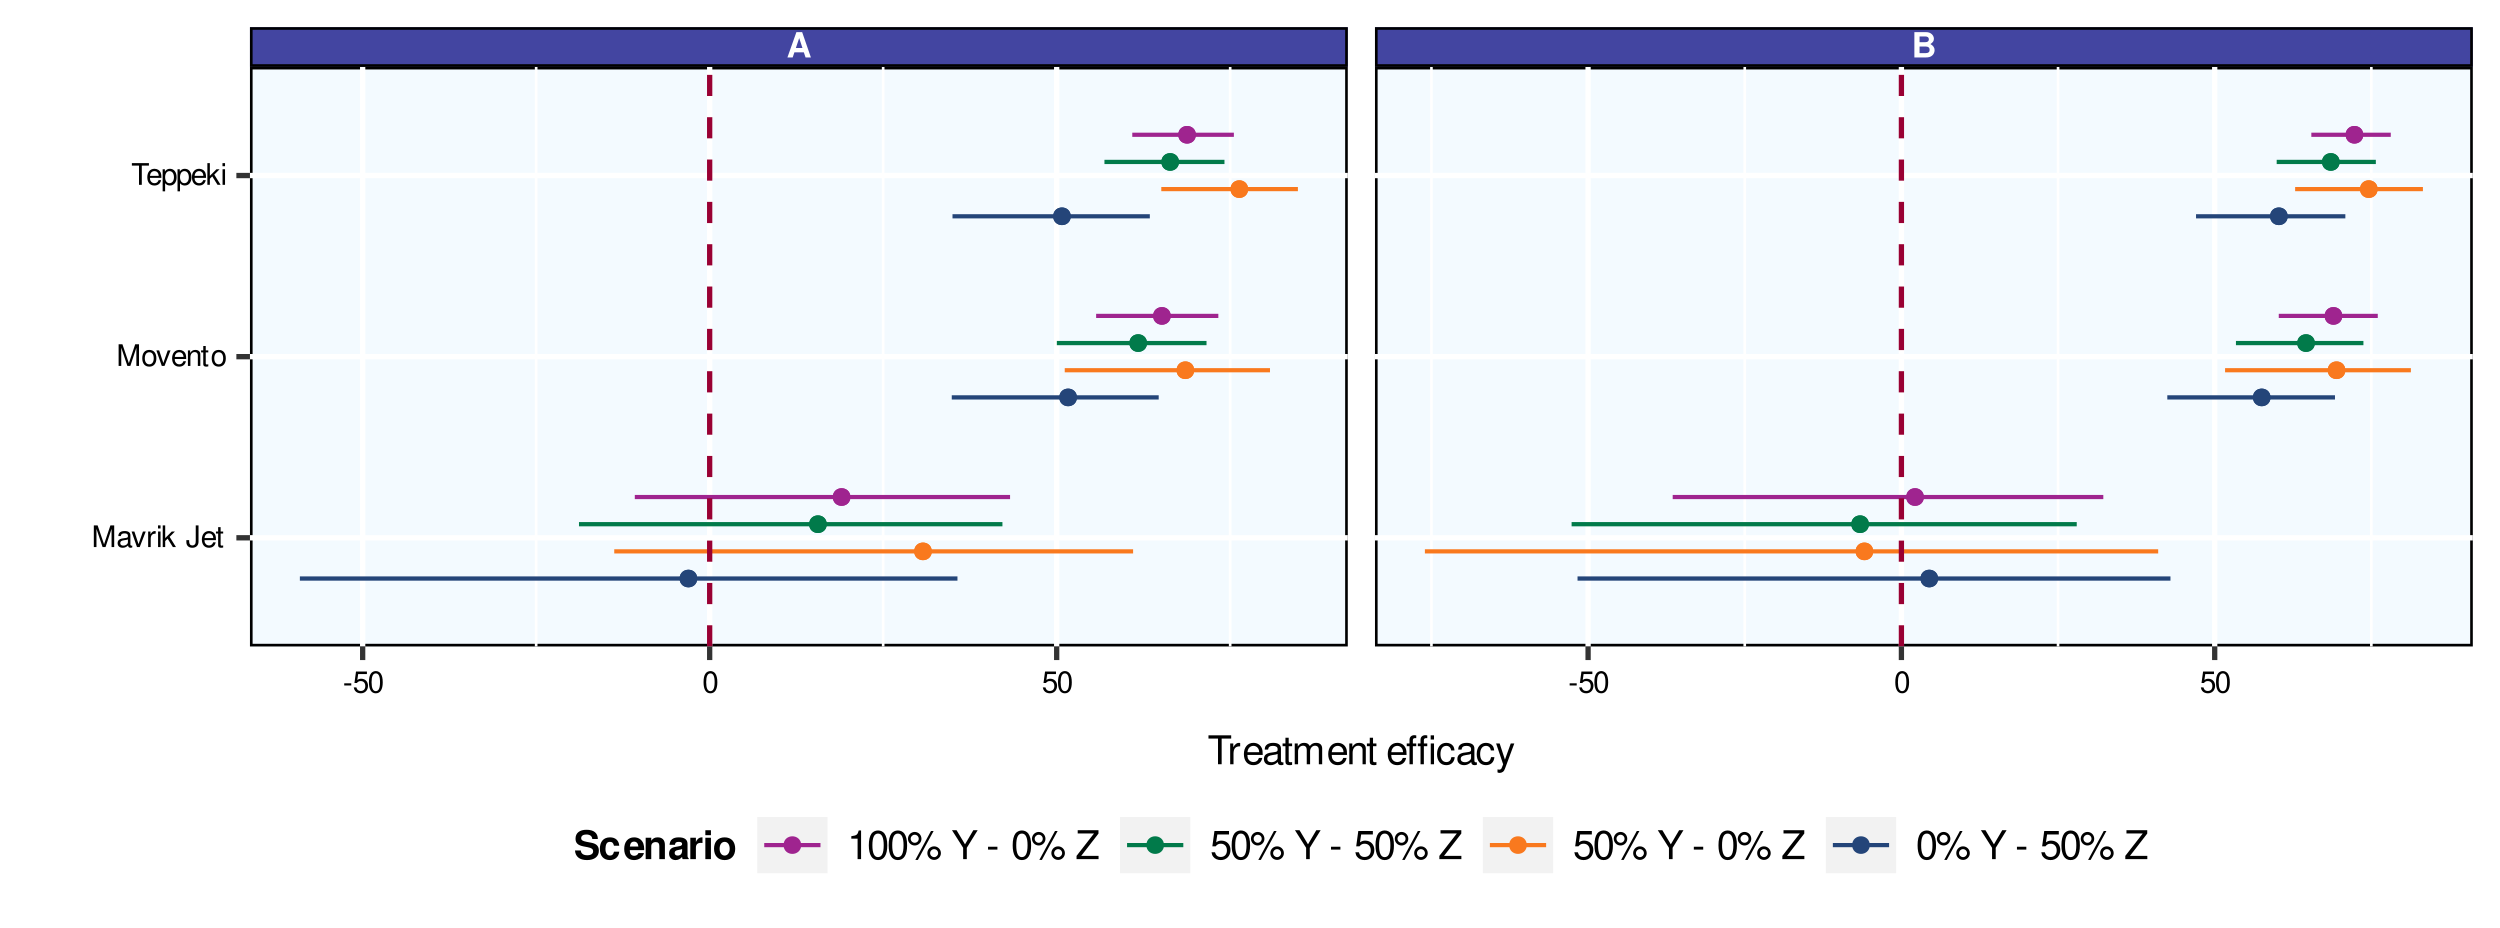 <?xml version="1.0" encoding="UTF-8"?>
<svg xmlns="http://www.w3.org/2000/svg" xmlns:xlink="http://www.w3.org/1999/xlink" width="504pt" height="187pt" viewBox="0 0 504 187" version="1.1">
<defs>
<g>
<symbol overflow="visible" id="glyph0-0">
<path style="stroke:none;" d=""/>
</symbol>
<symbol overflow="visible" id="glyph0-1">
<path style="stroke:none;" d="M 3.5 -1.031 L 3.844 0 L 4.922 0 L 3.156 -5.109 L 2 -5.109 L 0.188 0 L 1.25 0 L 1.594 -1.031 Z M 3.219 -1.906 L 1.891 -1.906 L 2.562 -3.906 Z M 3.219 -1.906 "/>
</symbol>
<symbol overflow="visible" id="glyph0-2">
<path style="stroke:none;" d="M 0.578 0 L 2.875 0 C 3.453 0 3.844 -0.109 4.156 -0.375 C 4.469 -0.625 4.656 -1.062 4.656 -1.469 C 4.656 -1.969 4.391 -2.375 3.812 -2.703 C 4.312 -3.031 4.516 -3.328 4.516 -3.766 C 4.516 -4.109 4.344 -4.484 4.047 -4.734 C 3.75 -4.984 3.391 -5.109 2.844 -5.109 L 0.578 -5.109 Z M 1.625 -4.234 L 2.766 -4.234 C 3.25 -4.234 3.5 -4.031 3.5 -3.656 C 3.5 -3.266 3.25 -3.078 2.766 -3.078 L 1.625 -3.078 Z M 1.625 -2.203 L 2.875 -2.203 C 3.391 -2.203 3.656 -1.969 3.656 -1.531 C 3.656 -1.094 3.391 -0.875 2.875 -0.875 L 1.625 -0.875 Z M 1.625 -2.203 "/>
</symbol>
<symbol overflow="visible" id="glyph1-0">
<path style="stroke:none;" d=""/>
</symbol>
<symbol overflow="visible" id="glyph1-1">
<path style="stroke:none;" d="M 1.703 -1.875 L 0.281 -1.875 L 0.281 -1.438 L 1.703 -1.438 Z M 1.703 -1.875 "/>
</symbol>
<symbol overflow="visible" id="glyph1-2">
<path style="stroke:none;" d="M 2.859 -4.25 L 0.656 -4.25 L 0.344 -1.938 L 0.828 -1.938 C 1.078 -2.234 1.281 -2.328 1.609 -2.328 C 2.188 -2.328 2.531 -1.938 2.531 -1.312 C 2.531 -0.703 2.188 -0.328 1.609 -0.328 C 1.141 -0.328 0.859 -0.562 0.734 -1.047 L 0.203 -1.047 C 0.281 -0.703 0.344 -0.531 0.469 -0.375 C 0.703 -0.047 1.141 0.141 1.625 0.141 C 2.484 0.141 3.078 -0.484 3.078 -1.391 C 3.078 -2.219 2.516 -2.797 1.703 -2.797 C 1.406 -2.797 1.156 -2.719 0.922 -2.547 L 1.094 -3.734 L 2.859 -3.734 Z M 2.859 -4.25 "/>
</symbol>
<symbol overflow="visible" id="glyph1-3">
<path style="stroke:none;" d="M 1.656 -4.344 C 1.25 -4.344 0.891 -4.156 0.672 -3.859 C 0.391 -3.484 0.266 -2.906 0.266 -2.094 C 0.266 -0.641 0.734 0.141 1.656 0.141 C 2.547 0.141 3.047 -0.641 3.047 -2.062 C 3.047 -2.906 2.906 -3.469 2.625 -3.859 C 2.406 -4.156 2.047 -4.344 1.656 -4.344 Z M 1.656 -3.875 C 2.219 -3.875 2.5 -3.281 2.5 -2.109 C 2.5 -0.875 2.219 -0.297 1.641 -0.297 C 1.078 -0.297 0.797 -0.906 0.797 -2.094 C 0.797 -3.281 1.078 -3.875 1.656 -3.875 Z M 1.656 -3.875 "/>
</symbol>
<symbol overflow="visible" id="glyph1-4">
<path style="stroke:none;" d="M 2.812 0 L 4.031 -3.672 L 4.031 0 L 4.562 0 L 4.562 -4.375 L 3.797 -4.375 L 2.516 -0.562 L 1.219 -4.375 L 0.453 -4.375 L 0.453 0 L 0.984 0 L 0.984 -3.672 L 2.219 0 Z M 2.812 0 "/>
</symbol>
<symbol overflow="visible" id="glyph1-5">
<path style="stroke:none;" d="M 3.203 -0.297 C 3.156 -0.281 3.125 -0.281 3.109 -0.281 C 2.922 -0.281 2.828 -0.375 2.828 -0.531 L 2.828 -2.375 C 2.828 -2.938 2.422 -3.234 1.656 -3.234 C 1.188 -3.234 0.828 -3.109 0.609 -2.875 C 0.469 -2.703 0.406 -2.531 0.391 -2.219 L 0.891 -2.219 C 0.938 -2.594 1.156 -2.766 1.625 -2.766 C 2.094 -2.766 2.328 -2.609 2.328 -2.297 L 2.328 -2.172 C 2.328 -1.953 2.219 -1.875 1.812 -1.828 C 1.109 -1.734 1 -1.703 0.797 -1.625 C 0.438 -1.469 0.25 -1.203 0.25 -0.797 C 0.25 -0.219 0.641 0.141 1.281 0.141 C 1.688 0.141 2 0 2.359 -0.328 C 2.391 0 2.547 0.141 2.875 0.141 C 2.969 0.141 3.047 0.125 3.203 0.078 Z M 2.328 -0.984 C 2.328 -0.828 2.281 -0.719 2.141 -0.578 C 1.938 -0.391 1.688 -0.297 1.391 -0.297 C 1 -0.297 0.781 -0.484 0.781 -0.797 C 0.781 -1.141 0.984 -1.297 1.531 -1.375 C 2.062 -1.453 2.172 -1.469 2.328 -1.547 Z M 2.328 -0.984 "/>
</symbol>
<symbol overflow="visible" id="glyph1-6">
<path style="stroke:none;" d="M 1.703 0 L 2.922 -3.141 L 2.359 -3.141 L 1.469 -0.594 L 0.625 -3.141 L 0.062 -3.141 L 1.156 0 Z M 1.703 0 "/>
</symbol>
<symbol overflow="visible" id="glyph1-7">
<path style="stroke:none;" d="M 0.406 -3.141 L 0.406 0 L 0.922 0 L 0.922 -1.625 C 0.922 -2.391 1.234 -2.719 1.922 -2.703 L 1.922 -3.219 C 1.844 -3.234 1.797 -3.234 1.734 -3.234 C 1.406 -3.234 1.156 -3.047 0.875 -2.578 L 0.875 -3.141 Z M 0.406 -3.141 "/>
</symbol>
<symbol overflow="visible" id="glyph1-8">
<path style="stroke:none;" d="M 0.906 -3.141 L 0.406 -3.141 L 0.406 0 L 0.906 0 Z M 0.906 -4.375 L 0.391 -4.375 L 0.391 -3.75 L 0.906 -3.75 Z M 0.906 -4.375 "/>
</symbol>
<symbol overflow="visible" id="glyph1-9">
<path style="stroke:none;" d="M 0.844 -4.375 L 0.344 -4.375 L 0.344 0 L 0.844 0 L 0.844 -1.219 L 1.328 -1.703 L 2.391 0 L 3.016 0 L 1.734 -2.062 L 2.812 -3.141 L 2.172 -3.141 L 0.844 -1.812 Z M 0.844 -4.375 "/>
</symbol>
<symbol overflow="visible" id="glyph1-10">
<path style="stroke:none;" d=""/>
</symbol>
<symbol overflow="visible" id="glyph1-11">
<path style="stroke:none;" d="M 2 -4.375 L 2 -1.297 C 2 -0.953 1.969 -0.75 1.859 -0.594 C 1.75 -0.438 1.547 -0.328 1.328 -0.328 C 0.906 -0.328 0.672 -0.609 0.672 -1.125 L 0.672 -1.406 L 0.109 -1.406 L 0.109 -1.016 C 0.109 -0.312 0.562 0.141 1.312 0.141 C 2.078 0.141 2.562 -0.344 2.562 -1.094 L 2.562 -4.375 Z M 2 -4.375 "/>
</symbol>
<symbol overflow="visible" id="glyph1-12">
<path style="stroke:none;" d="M 3.078 -1.406 C 3.078 -1.891 3.047 -2.172 2.953 -2.406 C 2.75 -2.922 2.266 -3.234 1.688 -3.234 C 0.797 -3.234 0.234 -2.562 0.234 -1.531 C 0.234 -0.484 0.781 0.141 1.672 0.141 C 2.391 0.141 2.891 -0.266 3.016 -0.953 L 2.516 -0.953 C 2.375 -0.547 2.094 -0.328 1.688 -0.328 C 1.375 -0.328 1.094 -0.469 0.938 -0.734 C 0.812 -0.906 0.766 -1.094 0.766 -1.406 Z M 0.781 -1.812 C 0.812 -2.391 1.172 -2.766 1.672 -2.766 C 2.188 -2.766 2.531 -2.375 2.531 -1.812 Z M 0.781 -1.812 "/>
</symbol>
<symbol overflow="visible" id="glyph1-13">
<path style="stroke:none;" d="M 1.531 -3.141 L 1.016 -3.141 L 1.016 -4.016 L 0.516 -4.016 L 0.516 -3.141 L 0.078 -3.141 L 0.078 -2.734 L 0.516 -2.734 L 0.516 -0.359 C 0.516 -0.031 0.719 0.141 1.109 0.141 C 1.25 0.141 1.359 0.125 1.531 0.094 L 1.531 -0.328 C 1.453 -0.312 1.391 -0.297 1.281 -0.297 C 1.062 -0.297 1.016 -0.359 1.016 -0.578 L 1.016 -2.734 L 1.531 -2.734 Z M 1.531 -3.141 "/>
</symbol>
<symbol overflow="visible" id="glyph1-14">
<path style="stroke:none;" d="M 1.625 -3.234 C 0.75 -3.234 0.219 -2.609 0.219 -1.547 C 0.219 -0.484 0.75 0.141 1.641 0.141 C 2.531 0.141 3.062 -0.484 3.062 -1.531 C 3.062 -2.609 2.547 -3.234 1.625 -3.234 Z M 1.641 -2.766 C 2.203 -2.766 2.531 -2.312 2.531 -1.531 C 2.531 -0.781 2.188 -0.328 1.641 -0.328 C 1.078 -0.328 0.734 -0.781 0.734 -1.547 C 0.734 -2.312 1.078 -2.766 1.641 -2.766 Z M 1.641 -2.766 "/>
</symbol>
<symbol overflow="visible" id="glyph1-15">
<path style="stroke:none;" d="M 0.422 -3.141 L 0.422 0 L 0.922 0 L 0.922 -1.734 C 0.922 -2.375 1.266 -2.797 1.781 -2.797 C 2.172 -2.797 2.422 -2.562 2.422 -2.172 L 2.422 0 L 2.922 0 L 2.922 -2.375 C 2.922 -2.891 2.531 -3.234 1.922 -3.234 C 1.453 -3.234 1.156 -3.047 0.875 -2.609 L 0.875 -3.141 Z M 0.422 -3.141 "/>
</symbol>
<symbol overflow="visible" id="glyph1-16">
<path style="stroke:none;" d="M 2.125 -3.875 L 3.562 -3.875 L 3.562 -4.375 L 0.125 -4.375 L 0.125 -3.875 L 1.562 -3.875 L 1.562 0 L 2.125 0 Z M 2.125 -3.875 "/>
</symbol>
<symbol overflow="visible" id="glyph1-17">
<path style="stroke:none;" d="M 0.328 1.312 L 0.828 1.312 L 0.828 -0.328 C 1.094 0 1.391 0.141 1.797 0.141 C 2.609 0.141 3.141 -0.516 3.141 -1.516 C 3.141 -2.578 2.625 -3.234 1.781 -3.234 C 1.359 -3.234 1.016 -3.047 0.781 -2.672 L 0.781 -3.141 L 0.328 -3.141 Z M 1.703 -2.766 C 2.25 -2.766 2.609 -2.281 2.609 -1.531 C 2.609 -0.812 2.25 -0.328 1.703 -0.328 C 1.172 -0.328 0.828 -0.812 0.828 -1.547 C 0.828 -2.281 1.172 -2.766 1.703 -2.766 Z M 1.703 -2.766 "/>
</symbol>
<symbol overflow="visible" id="glyph2-0">
<path style="stroke:none;" d=""/>
</symbol>
<symbol overflow="visible" id="glyph2-1">
<path style="stroke:none;" d="M 2.828 -5.172 L 4.75 -5.172 L 4.75 -5.828 L 0.172 -5.828 L 0.172 -5.172 L 2.094 -5.172 L 2.094 0 L 2.828 0 Z M 2.828 -5.172 "/>
</symbol>
<symbol overflow="visible" id="glyph2-2">
<path style="stroke:none;" d="M 0.547 -4.188 L 0.547 0 L 1.219 0 L 1.219 -2.172 C 1.234 -3.188 1.641 -3.625 2.562 -3.609 L 2.562 -4.281 C 2.453 -4.297 2.391 -4.312 2.312 -4.312 C 1.875 -4.312 1.547 -4.062 1.172 -3.438 L 1.172 -4.188 Z M 0.547 -4.188 "/>
</symbol>
<symbol overflow="visible" id="glyph2-3">
<path style="stroke:none;" d="M 4.109 -1.875 C 4.109 -2.516 4.062 -2.891 3.938 -3.203 C 3.656 -3.891 3.031 -4.312 2.234 -4.312 C 1.078 -4.312 0.312 -3.422 0.312 -2.047 C 0.312 -0.656 1.047 0.188 2.219 0.188 C 3.188 0.188 3.844 -0.359 4.016 -1.266 L 3.344 -1.266 C 3.156 -0.719 2.781 -0.438 2.25 -0.438 C 1.828 -0.438 1.469 -0.625 1.234 -0.969 C 1.078 -1.219 1.031 -1.453 1.016 -1.875 Z M 1.031 -2.422 C 1.094 -3.188 1.562 -3.703 2.234 -3.703 C 2.906 -3.703 3.391 -3.172 3.391 -2.422 Z M 1.031 -2.422 "/>
</symbol>
<symbol overflow="visible" id="glyph2-4">
<path style="stroke:none;" d="M 4.281 -0.391 C 4.203 -0.375 4.172 -0.375 4.141 -0.375 C 3.906 -0.375 3.781 -0.5 3.781 -0.703 L 3.781 -3.172 C 3.781 -3.906 3.234 -4.312 2.203 -4.312 C 1.578 -4.312 1.094 -4.141 0.812 -3.828 C 0.609 -3.609 0.531 -3.375 0.516 -2.953 L 1.188 -2.953 C 1.25 -3.469 1.547 -3.703 2.172 -3.703 C 2.781 -3.703 3.109 -3.469 3.109 -3.078 L 3.109 -2.891 C 3.109 -2.609 2.953 -2.5 2.422 -2.438 C 1.469 -2.312 1.328 -2.281 1.078 -2.172 C 0.578 -1.969 0.344 -1.594 0.344 -1.062 C 0.344 -0.297 0.859 0.188 1.719 0.188 C 2.234 0.188 2.656 0 3.141 -0.438 C 3.188 0 3.391 0.188 3.828 0.188 C 3.969 0.188 4.062 0.172 4.281 0.109 Z M 3.109 -1.312 C 3.109 -1.094 3.047 -0.953 2.844 -0.781 C 2.578 -0.531 2.25 -0.406 1.859 -0.406 C 1.344 -0.406 1.031 -0.641 1.031 -1.078 C 1.031 -1.516 1.312 -1.734 2.047 -1.844 C 2.75 -1.938 2.891 -1.969 3.109 -2.078 Z M 3.109 -1.312 "/>
</symbol>
<symbol overflow="visible" id="glyph2-5">
<path style="stroke:none;" d="M 2.031 -4.188 L 1.344 -4.188 L 1.344 -5.344 L 0.688 -5.344 L 0.688 -4.188 L 0.109 -4.188 L 0.109 -3.641 L 0.688 -3.641 L 0.688 -0.484 C 0.688 -0.047 0.969 0.188 1.484 0.188 C 1.656 0.188 1.812 0.172 2.031 0.125 L 2.031 -0.438 C 1.938 -0.406 1.844 -0.406 1.719 -0.406 C 1.422 -0.406 1.344 -0.484 1.344 -0.781 L 1.344 -3.641 L 2.031 -3.641 Z M 2.031 -4.188 "/>
</symbol>
<symbol overflow="visible" id="glyph2-6">
<path style="stroke:none;" d="M 0.562 -4.188 L 0.562 0 L 1.234 0 L 1.234 -2.625 C 1.234 -3.234 1.672 -3.734 2.219 -3.734 C 2.719 -3.734 2.984 -3.422 2.984 -2.891 L 2.984 0 L 3.656 0 L 3.656 -2.625 C 3.656 -3.234 4.109 -3.734 4.641 -3.734 C 5.141 -3.734 5.422 -3.422 5.422 -2.891 L 5.422 0 L 6.094 0 L 6.094 -3.141 C 6.094 -3.891 5.656 -4.312 4.875 -4.312 C 4.312 -4.312 3.984 -4.141 3.594 -3.672 C 3.344 -4.125 3.016 -4.312 2.469 -4.312 C 1.906 -4.312 1.531 -4.109 1.172 -3.594 L 1.172 -4.188 Z M 0.562 -4.188 "/>
</symbol>
<symbol overflow="visible" id="glyph2-7">
<path style="stroke:none;" d="M 0.562 -4.188 L 0.562 0 L 1.234 0 L 1.234 -2.312 C 1.234 -3.172 1.688 -3.734 2.375 -3.734 C 2.891 -3.734 3.234 -3.406 3.234 -2.906 L 3.234 0 L 3.891 0 L 3.891 -3.172 C 3.891 -3.859 3.375 -4.312 2.562 -4.312 C 1.938 -4.312 1.547 -4.078 1.172 -3.484 L 1.172 -4.188 Z M 0.562 -4.188 "/>
</symbol>
<symbol overflow="visible" id="glyph2-8">
<path style="stroke:none;" d=""/>
</symbol>
<symbol overflow="visible" id="glyph2-9">
<path style="stroke:none;" d="M 2.062 -4.188 L 1.375 -4.188 L 1.375 -4.844 C 1.375 -5.125 1.516 -5.266 1.828 -5.266 C 1.891 -5.266 1.906 -5.266 2.062 -5.266 L 2.062 -5.812 C 1.906 -5.844 1.828 -5.859 1.688 -5.859 C 1.078 -5.859 0.703 -5.5 0.703 -4.906 L 0.703 -4.188 L 0.141 -4.188 L 0.141 -3.641 L 0.703 -3.641 L 0.703 0 L 1.375 0 L 1.375 -3.641 L 2.062 -3.641 Z M 4.281 -4.188 L 3.594 -4.188 L 3.594 -4.844 C 3.594 -5.125 3.75 -5.266 4.062 -5.266 C 4.109 -5.266 4.141 -5.266 4.281 -5.266 L 4.281 -5.812 C 4.141 -5.844 4.047 -5.859 3.906 -5.859 C 3.297 -5.859 2.922 -5.5 2.922 -4.906 L 2.922 -4.188 L 2.375 -4.188 L 2.375 -3.641 L 2.922 -3.641 L 2.922 0 L 3.594 0 L 3.594 -3.641 L 4.281 -3.641 Z M 5.641 -4.188 L 4.984 -4.188 L 4.984 0 L 5.641 0 Z M 5.641 -5.828 L 4.969 -5.828 L 4.969 -4.984 L 5.641 -4.984 Z M 5.641 -5.828 "/>
</symbol>
<symbol overflow="visible" id="glyph2-10">
<path style="stroke:none;" d="M 3.766 -2.781 C 3.734 -3.188 3.641 -3.453 3.484 -3.688 C 3.203 -4.078 2.703 -4.312 2.109 -4.312 C 0.969 -4.312 0.25 -3.422 0.25 -2.031 C 0.25 -0.672 0.969 0.188 2.109 0.188 C 3.109 0.188 3.734 -0.422 3.812 -1.438 L 3.141 -1.438 C 3.031 -0.766 2.688 -0.438 2.125 -0.438 C 1.391 -0.438 0.938 -1.031 0.938 -2.031 C 0.938 -3.078 1.375 -3.703 2.109 -3.703 C 2.656 -3.703 3.016 -3.375 3.094 -2.781 Z M 3.766 -2.781 "/>
</symbol>
<symbol overflow="visible" id="glyph2-11">
<path style="stroke:none;" d="M 3.109 -4.188 L 1.938 -0.922 L 0.875 -4.188 L 0.156 -4.188 L 1.578 0.016 L 1.312 0.688 C 1.203 0.969 1.062 1.094 0.781 1.094 C 0.672 1.094 0.578 1.078 0.438 1.047 L 0.438 1.641 C 0.562 1.719 0.703 1.75 0.875 1.75 C 1.094 1.75 1.328 1.672 1.5 1.547 C 1.719 1.391 1.828 1.219 1.953 0.875 L 3.828 -4.188 Z M 3.109 -4.188 "/>
</symbol>
<symbol overflow="visible" id="glyph2-12">
<path style="stroke:none;" d="M 2.078 -4.125 L 2.078 0 L 2.781 0 L 2.781 -5.781 L 2.312 -5.781 C 2.062 -4.891 1.906 -4.781 0.812 -4.625 L 0.812 -4.125 Z M 2.078 -4.125 "/>
</symbol>
<symbol overflow="visible" id="glyph2-13">
<path style="stroke:none;" d="M 2.203 -5.781 C 1.672 -5.781 1.188 -5.547 0.891 -5.156 C 0.531 -4.641 0.344 -3.875 0.344 -2.797 C 0.344 -0.844 0.984 0.188 2.203 0.188 C 3.406 0.188 4.062 -0.844 4.062 -2.75 C 4.062 -3.875 3.875 -4.625 3.5 -5.156 C 3.203 -5.547 2.734 -5.781 2.203 -5.781 Z M 2.203 -5.156 C 2.953 -5.156 3.344 -4.391 3.344 -2.812 C 3.344 -1.172 2.969 -0.406 2.188 -0.406 C 1.438 -0.406 1.062 -1.203 1.062 -2.797 C 1.062 -4.391 1.438 -5.156 2.203 -5.156 Z M 2.203 -5.156 "/>
</symbol>
<symbol overflow="visible" id="glyph2-14">
<path style="stroke:none;" d="M 1.594 -5.484 C 0.844 -5.484 0.234 -4.859 0.234 -4.109 C 0.234 -3.359 0.844 -2.75 1.594 -2.75 C 2.344 -2.75 2.953 -3.359 2.953 -4.094 C 2.953 -4.875 2.359 -5.484 1.594 -5.484 Z M 1.594 -4.922 C 2.047 -4.922 2.406 -4.562 2.406 -4.109 C 2.406 -3.656 2.047 -3.297 1.594 -3.297 C 1.156 -3.297 0.781 -3.656 0.781 -4.109 C 0.781 -4.562 1.141 -4.922 1.594 -4.922 Z M 4.875 -5.672 L 1.719 0.156 L 2.234 0.156 L 5.406 -5.672 Z M 5.5 -2.578 C 4.75 -2.578 4.141 -1.969 4.141 -1.219 C 4.141 -0.453 4.75 0.156 5.516 0.156 C 6.25 0.156 6.875 -0.453 6.875 -1.203 C 6.875 -1.969 6.266 -2.578 5.5 -2.578 Z M 5.5 -2.016 C 5.953 -2.016 6.312 -1.656 6.312 -1.203 C 6.312 -0.766 5.953 -0.406 5.516 -0.406 C 5.062 -0.406 4.703 -0.766 4.703 -1.219 C 4.703 -1.656 5.062 -2.016 5.5 -2.016 Z M 5.5 -2.016 "/>
</symbol>
<symbol overflow="visible" id="glyph2-15">
<path style="stroke:none;" d="M 3.094 -2.281 L 5.281 -5.828 L 4.406 -5.828 L 2.734 -2.984 L 1.031 -5.828 L 0.109 -5.828 L 2.359 -2.281 L 2.359 0 L 3.094 0 Z M 3.094 -2.281 "/>
</symbol>
<symbol overflow="visible" id="glyph2-16">
<path style="stroke:none;" d="M 2.266 -2.5 L 0.375 -2.5 L 0.375 -1.922 L 2.266 -1.922 Z M 2.266 -2.5 "/>
</symbol>
<symbol overflow="visible" id="glyph2-17">
<path style="stroke:none;" d="M 4.641 -5.828 L 0.453 -5.828 L 0.453 -5.172 L 3.734 -5.172 L 0.219 -0.656 L 0.219 0 L 4.656 0 L 4.656 -0.656 L 1.156 -0.656 L 4.641 -5.156 Z M 4.641 -5.828 "/>
</symbol>
<symbol overflow="visible" id="glyph2-18">
<path style="stroke:none;" d="M 3.812 -5.672 L 0.875 -5.672 L 0.453 -2.578 L 1.109 -2.578 C 1.438 -2.969 1.703 -3.109 2.156 -3.109 C 2.906 -3.109 3.391 -2.594 3.391 -1.75 C 3.391 -0.938 2.906 -0.438 2.141 -0.438 C 1.531 -0.438 1.156 -0.75 0.984 -1.391 L 0.281 -1.391 C 0.375 -0.922 0.453 -0.703 0.625 -0.5 C 0.938 -0.062 1.516 0.188 2.156 0.188 C 3.297 0.188 4.109 -0.641 4.109 -1.844 C 4.109 -2.969 3.359 -3.734 2.266 -3.734 C 1.875 -3.734 1.547 -3.625 1.219 -3.391 L 1.453 -4.969 L 3.812 -4.969 Z M 3.812 -5.672 "/>
</symbol>
<symbol overflow="visible" id="glyph3-0">
<path style="stroke:none;" d=""/>
</symbol>
<symbol overflow="visible" id="glyph3-1">
<path style="stroke:none;" d="M 4.859 -4.062 C 4.844 -5.266 4.047 -5.922 2.562 -5.922 C 1.172 -5.922 0.359 -5.266 0.359 -4.141 C 0.359 -3.234 0.812 -2.797 2 -2.562 L 2.812 -2.406 C 3.609 -2.25 3.906 -2.031 3.906 -1.562 C 3.906 -1.078 3.469 -0.781 2.734 -0.781 C 1.922 -0.781 1.469 -1.125 1.422 -1.75 L 0.25 -1.75 C 0.328 -0.5 1.188 0.188 2.672 0.188 C 4.172 0.188 5.062 -0.516 5.062 -1.703 C 5.062 -2.625 4.594 -3.109 3.516 -3.312 L 2.609 -3.484 C 1.75 -3.656 1.5 -3.828 1.5 -4.25 C 1.5 -4.688 1.891 -4.969 2.516 -4.969 C 3.266 -4.969 3.703 -4.641 3.734 -4.062 Z M 4.859 -4.062 "/>
</symbol>
<symbol overflow="visible" id="glyph3-2">
<path style="stroke:none;" d="M 4.172 -2.703 C 4.094 -3.766 3.406 -4.391 2.312 -4.391 C 1.016 -4.391 0.266 -3.547 0.266 -2.078 C 0.266 -0.641 1.016 0.188 2.297 0.188 C 3.344 0.188 4.078 -0.469 4.172 -1.5 L 3.109 -1.5 C 2.969 -0.938 2.75 -0.719 2.297 -0.719 C 1.734 -0.719 1.391 -1.219 1.391 -2.078 C 1.391 -2.484 1.469 -2.859 1.609 -3.125 C 1.734 -3.359 1.984 -3.484 2.297 -3.484 C 2.766 -3.484 2.969 -3.266 3.109 -2.703 Z M 4.172 -2.703 "/>
</symbol>
<symbol overflow="visible" id="glyph3-3">
<path style="stroke:none;" d="M 4.188 -1.812 C 4.203 -1.906 4.203 -1.938 4.203 -2 C 4.203 -2.438 4.141 -2.828 4.031 -3.141 C 3.75 -3.922 3.047 -4.391 2.172 -4.391 C 0.938 -4.391 0.172 -3.5 0.172 -2.047 C 0.172 -0.656 0.922 0.188 2.156 0.188 C 3.125 0.188 3.906 -0.359 4.156 -1.219 L 3.047 -1.219 C 2.906 -0.875 2.594 -0.672 2.188 -0.672 C 1.875 -0.672 1.609 -0.812 1.453 -1.047 C 1.359 -1.203 1.312 -1.406 1.297 -1.812 Z M 1.312 -2.547 C 1.391 -3.219 1.656 -3.531 2.156 -3.531 C 2.672 -3.531 2.969 -3.188 3.031 -2.547 Z M 1.312 -2.547 "/>
</symbol>
<symbol overflow="visible" id="glyph3-4">
<path style="stroke:none;" d="M 0.5 -4.312 L 0.5 0 L 1.625 0 L 1.625 -2.594 C 1.625 -3.109 1.969 -3.438 2.531 -3.438 C 3.016 -3.438 3.25 -3.172 3.25 -2.656 L 3.25 0 L 4.375 0 L 4.375 -2.891 C 4.375 -3.859 3.844 -4.391 2.922 -4.391 C 2.344 -4.391 1.938 -4.188 1.625 -3.703 L 1.625 -4.312 Z M 0.5 -4.312 "/>
</symbol>
<symbol overflow="visible" id="glyph3-5">
<path style="stroke:none;" d="M 4.188 -0.141 C 4 -0.312 3.938 -0.453 3.938 -0.656 L 3.938 -3.062 C 3.938 -3.938 3.344 -4.391 2.172 -4.391 C 1 -4.391 0.391 -3.891 0.312 -2.891 L 1.406 -2.891 C 1.453 -3.344 1.641 -3.484 2.188 -3.484 C 2.625 -3.484 2.844 -3.344 2.844 -3.062 C 2.844 -2.906 2.766 -2.797 2.641 -2.719 C 2.5 -2.641 2.5 -2.641 1.938 -2.547 L 1.5 -2.469 C 0.641 -2.328 0.219 -1.891 0.219 -1.109 C 0.219 -0.344 0.75 0.188 1.531 0.188 C 2.016 0.188 2.453 -0.016 2.844 -0.438 C 2.844 -0.203 2.875 -0.125 2.969 0 L 4.188 0 Z M 2.844 -1.734 C 2.844 -1.094 2.516 -0.719 1.953 -0.719 C 1.578 -0.719 1.344 -0.922 1.344 -1.234 C 1.344 -1.578 1.516 -1.734 1.984 -1.828 L 2.375 -1.906 C 2.656 -1.953 2.719 -1.969 2.844 -2.047 Z M 2.844 -1.734 "/>
</symbol>
<symbol overflow="visible" id="glyph3-6">
<path style="stroke:none;" d="M 0.5 -4.312 L 0.5 0 L 1.625 0 L 1.625 -2.297 C 1.625 -2.953 1.953 -3.281 2.609 -3.281 C 2.734 -3.281 2.812 -3.266 2.953 -3.25 L 2.953 -4.391 C 2.891 -4.391 2.875 -4.391 2.828 -4.391 C 2.312 -4.391 1.875 -4.062 1.625 -3.469 L 1.625 -4.312 Z M 0.5 -4.312 "/>
</symbol>
<symbol overflow="visible" id="glyph3-7">
<path style="stroke:none;" d="M 1.656 -4.312 L 0.531 -4.312 L 0.531 0 L 1.656 0 Z M 1.656 -5.828 L 0.531 -5.828 L 0.531 -4.828 L 1.656 -4.828 Z M 1.656 -5.828 "/>
</symbol>
<symbol overflow="visible" id="glyph3-8">
<path style="stroke:none;" d="M 2.406 -4.391 C 1.094 -4.391 0.281 -3.516 0.281 -2.109 C 0.281 -0.688 1.094 0.188 2.422 0.188 C 3.734 0.188 4.547 -0.688 4.547 -2.078 C 4.547 -3.531 3.766 -4.391 2.406 -4.391 Z M 2.422 -3.484 C 3.031 -3.484 3.438 -2.938 3.438 -2.094 C 3.438 -1.281 3.016 -0.719 2.422 -0.719 C 1.812 -0.719 1.406 -1.266 1.406 -2.109 C 1.406 -2.938 1.812 -3.484 2.422 -3.484 Z M 2.422 -3.484 "/>
</symbol>
</g>
<clipPath id="clip1">
  <path d="M 50.391 13.48 L 271.715 13.48 L 271.715 130.328 L 50.391 130.328 Z M 50.391 13.48 "/>
</clipPath>
<clipPath id="clip2">
  <path d="M 107 13.48 L 109 13.48 L 109 130.328 L 107 130.328 Z M 107 13.48 "/>
</clipPath>
<clipPath id="clip3">
  <path d="M 177 13.48 L 179 13.48 L 179 130.328 L 177 130.328 Z M 177 13.48 "/>
</clipPath>
<clipPath id="clip4">
  <path d="M 247 13.48 L 249 13.48 L 249 130.328 L 247 130.328 Z M 247 13.48 "/>
</clipPath>
<clipPath id="clip5">
  <path d="M 50.391 107 L 271.715 107 L 271.715 109 L 50.391 109 Z M 50.391 107 "/>
</clipPath>
<clipPath id="clip6">
  <path d="M 50.391 71 L 271.715 71 L 271.715 73 L 50.391 73 Z M 50.391 71 "/>
</clipPath>
<clipPath id="clip7">
  <path d="M 50.391 34 L 271.715 34 L 271.715 36 L 50.391 36 Z M 50.391 34 "/>
</clipPath>
<clipPath id="clip8">
  <path d="M 72 13.48 L 74 13.48 L 74 130.328 L 72 130.328 Z M 72 13.48 "/>
</clipPath>
<clipPath id="clip9">
  <path d="M 142 13.48 L 144 13.48 L 144 130.328 L 142 130.328 Z M 142 13.48 "/>
</clipPath>
<clipPath id="clip10">
  <path d="M 212 13.48 L 214 13.48 L 214 130.328 L 212 130.328 Z M 212 13.48 "/>
</clipPath>
<clipPath id="clip11">
  <path d="M 142 13.48 L 144 13.48 L 144 130.328 L 142 130.328 Z M 142 13.48 "/>
</clipPath>
<clipPath id="clip12">
  <path d="M 277.195 13.48 L 498.52 13.48 L 498.52 130.328 L 277.195 130.328 Z M 277.195 13.48 "/>
</clipPath>
<clipPath id="clip13">
  <path d="M 288 13.48 L 289 13.48 L 289 130.328 L 288 130.328 Z M 288 13.48 "/>
</clipPath>
<clipPath id="clip14">
  <path d="M 351 13.48 L 353 13.48 L 353 130.328 L 351 130.328 Z M 351 13.48 "/>
</clipPath>
<clipPath id="clip15">
  <path d="M 414 13.48 L 416 13.48 L 416 130.328 L 414 130.328 Z M 414 13.48 "/>
</clipPath>
<clipPath id="clip16">
  <path d="M 477 13.48 L 479 13.48 L 479 130.328 L 477 130.328 Z M 477 13.48 "/>
</clipPath>
<clipPath id="clip17">
  <path d="M 277.195 107 L 498.52 107 L 498.52 109 L 277.195 109 Z M 277.195 107 "/>
</clipPath>
<clipPath id="clip18">
  <path d="M 277.195 71 L 498.52 71 L 498.52 73 L 277.195 73 Z M 277.195 71 "/>
</clipPath>
<clipPath id="clip19">
  <path d="M 277.195 34 L 498.52 34 L 498.52 36 L 277.195 36 Z M 277.195 34 "/>
</clipPath>
<clipPath id="clip20">
  <path d="M 319 13.48 L 321 13.48 L 321 130.328 L 319 130.328 Z M 319 13.48 "/>
</clipPath>
<clipPath id="clip21">
  <path d="M 382 13.48 L 384 13.48 L 384 130.328 L 382 130.328 Z M 382 13.48 "/>
</clipPath>
<clipPath id="clip22">
  <path d="M 445 13.48 L 448 13.48 L 448 130.328 L 445 130.328 Z M 445 13.48 "/>
</clipPath>
<clipPath id="clip23">
  <path d="M 382 13.48 L 384 13.48 L 384 130.328 L 382 130.328 Z M 382 13.48 "/>
</clipPath>
<clipPath id="clip24">
  <path d="M 50.391 5.48 L 271.715 5.48 L 271.715 13.48 L 50.391 13.48 Z M 50.391 5.48 "/>
</clipPath>
<clipPath id="clip25">
  <path d="M 277.195 5.48 L 498.52 5.48 L 498.52 13.48 L 277.195 13.48 Z M 277.195 5.48 "/>
</clipPath>
</defs>
<g id="surface65">
<rect x="0" y="0" width="504" height="187" style="fill:rgb(100%,100%,100%);fill-opacity:1;stroke:none;"/>
<rect x="0" y="0" width="504" height="187" style="fill:rgb(100%,100%,100%);fill-opacity:1;stroke:none;"/>
<path style="fill:none;stroke-width:1.067;stroke-linecap:round;stroke-linejoin:round;stroke:rgb(100%,100%,100%);stroke-opacity:1;stroke-miterlimit:10;" d="M 0 187 L 504 187 L 504 0 L 0 0 Z M 0 187 "/>
<g clip-path="url(#clip1)" clip-rule="nonzero">
<path style="fill-rule:nonzero;fill:rgb(95.294%,98.039%,100%);fill-opacity:1;stroke-width:1.067;stroke-linecap:round;stroke-linejoin:round;stroke:rgb(0%,0%,0%);stroke-opacity:1;stroke-miterlimit:10;" d="M 50.391 130.324 L 271.715 130.324 L 271.715 13.477 L 50.391 13.477 Z M 50.391 130.324 "/>
</g>
<g clip-path="url(#clip2)" clip-rule="nonzero">
<path style="fill:none;stroke-width:0.533;stroke-linecap:butt;stroke-linejoin:round;stroke:rgb(100%,100%,100%);stroke-opacity:1;stroke-miterlimit:10;" d="M 108.09 130.324 L 108.09 13.48 "/>
</g>
<g clip-path="url(#clip3)" clip-rule="nonzero">
<path style="fill:none;stroke-width:0.533;stroke-linecap:butt;stroke-linejoin:round;stroke:rgb(100%,100%,100%);stroke-opacity:1;stroke-miterlimit:10;" d="M 178.047 130.324 L 178.047 13.48 "/>
</g>
<g clip-path="url(#clip4)" clip-rule="nonzero">
<path style="fill:none;stroke-width:0.533;stroke-linecap:butt;stroke-linejoin:round;stroke:rgb(100%,100%,100%);stroke-opacity:1;stroke-miterlimit:10;" d="M 248.004 130.324 L 248.004 13.48 "/>
</g>
<g clip-path="url(#clip5)" clip-rule="nonzero">
<path style="fill:none;stroke-width:1.067;stroke-linecap:butt;stroke-linejoin:round;stroke:rgb(100%,100%,100%);stroke-opacity:1;stroke-miterlimit:10;" d="M 50.391 108.418 L 271.715 108.418 "/>
</g>
<g clip-path="url(#clip6)" clip-rule="nonzero">
<path style="fill:none;stroke-width:1.067;stroke-linecap:butt;stroke-linejoin:round;stroke:rgb(100%,100%,100%);stroke-opacity:1;stroke-miterlimit:10;" d="M 50.391 71.902 L 271.715 71.902 "/>
</g>
<g clip-path="url(#clip7)" clip-rule="nonzero">
<path style="fill:none;stroke-width:1.067;stroke-linecap:butt;stroke-linejoin:round;stroke:rgb(100%,100%,100%);stroke-opacity:1;stroke-miterlimit:10;" d="M 50.391 35.387 L 271.715 35.387 "/>
</g>
<g clip-path="url(#clip8)" clip-rule="nonzero">
<path style="fill:none;stroke-width:1.067;stroke-linecap:butt;stroke-linejoin:round;stroke:rgb(100%,100%,100%);stroke-opacity:1;stroke-miterlimit:10;" d="M 73.113 130.324 L 73.113 13.48 "/>
</g>
<g clip-path="url(#clip9)" clip-rule="nonzero">
<path style="fill:none;stroke-width:1.067;stroke-linecap:butt;stroke-linejoin:round;stroke:rgb(100%,100%,100%);stroke-opacity:1;stroke-miterlimit:10;" d="M 143.07 130.324 L 143.07 13.48 "/>
</g>
<g clip-path="url(#clip10)" clip-rule="nonzero">
<path style="fill:none;stroke-width:1.067;stroke-linecap:butt;stroke-linejoin:round;stroke:rgb(100%,100%,100%);stroke-opacity:1;stroke-miterlimit:10;" d="M 213.027 130.324 L 213.027 13.48 "/>
</g>
<path style="fill-rule:nonzero;fill:rgb(97.647%,47.451%,11.765%);fill-opacity:1;stroke-width:0.709;stroke-linecap:round;stroke-linejoin:round;stroke:rgb(97.647%,47.451%,11.765%);stroke-opacity:1;stroke-miterlimit:10;" d="M 187.496 111.156 C 187.496 113.051 184.652 113.051 184.652 111.156 C 184.652 109.262 187.496 109.262 187.496 111.156 "/>
<path style="fill-rule:nonzero;fill:rgb(97.647%,47.451%,11.765%);fill-opacity:1;stroke-width:0.709;stroke-linecap:round;stroke-linejoin:round;stroke:rgb(97.647%,47.451%,11.765%);stroke-opacity:1;stroke-miterlimit:10;" d="M 187.496 111.156 C 187.496 113.051 184.652 113.051 184.652 111.156 C 184.652 109.262 187.496 109.262 187.496 111.156 "/>
<path style="fill-rule:nonzero;fill:rgb(97.647%,47.451%,11.765%);fill-opacity:1;stroke-width:0.709;stroke-linecap:round;stroke-linejoin:round;stroke:rgb(97.647%,47.451%,11.765%);stroke-opacity:1;stroke-miterlimit:10;" d="M 240.391 74.641 C 240.391 76.535 237.547 76.535 237.547 74.641 C 237.547 72.746 240.391 72.746 240.391 74.641 "/>
<path style="fill-rule:nonzero;fill:rgb(97.647%,47.451%,11.765%);fill-opacity:1;stroke-width:0.709;stroke-linecap:round;stroke-linejoin:round;stroke:rgb(97.647%,47.451%,11.765%);stroke-opacity:1;stroke-miterlimit:10;" d="M 240.391 74.641 C 240.391 76.535 237.547 76.535 237.547 74.641 C 237.547 72.746 240.391 72.746 240.391 74.641 "/>
<path style="fill-rule:nonzero;fill:rgb(97.647%,47.451%,11.765%);fill-opacity:1;stroke-width:0.709;stroke-linecap:round;stroke-linejoin:round;stroke:rgb(97.647%,47.451%,11.765%);stroke-opacity:1;stroke-miterlimit:10;" d="M 251.266 38.125 C 251.266 40.023 248.426 40.023 248.426 38.125 C 248.426 36.23 251.266 36.23 251.266 38.125 "/>
<path style="fill-rule:nonzero;fill:rgb(97.647%,47.451%,11.765%);fill-opacity:1;stroke-width:0.709;stroke-linecap:round;stroke-linejoin:round;stroke:rgb(97.647%,47.451%,11.765%);stroke-opacity:1;stroke-miterlimit:10;" d="M 251.266 38.125 C 251.266 40.023 248.426 40.023 248.426 38.125 C 248.426 36.23 251.266 36.23 251.266 38.125 "/>
<path style="fill-rule:nonzero;fill:rgb(0.392%,47.843%,29.02%);fill-opacity:1;stroke-width:0.709;stroke-linecap:round;stroke-linejoin:round;stroke:rgb(0.392%,47.843%,29.02%);stroke-opacity:1;stroke-miterlimit:10;" d="M 166.32 105.68 C 166.32 107.574 163.477 107.574 163.477 105.68 C 163.477 103.781 166.32 103.781 166.32 105.68 "/>
<path style="fill-rule:nonzero;fill:rgb(0.392%,47.843%,29.02%);fill-opacity:1;stroke-width:0.709;stroke-linecap:round;stroke-linejoin:round;stroke:rgb(0.392%,47.843%,29.02%);stroke-opacity:1;stroke-miterlimit:10;" d="M 166.32 105.68 C 166.32 107.574 163.477 107.574 163.477 105.68 C 163.477 103.781 166.32 103.781 166.32 105.68 "/>
<path style="fill-rule:nonzero;fill:rgb(0.392%,47.843%,29.02%);fill-opacity:1;stroke-width:0.709;stroke-linecap:round;stroke-linejoin:round;stroke:rgb(0.392%,47.843%,29.02%);stroke-opacity:1;stroke-miterlimit:10;" d="M 230.879 69.164 C 230.879 71.059 228.039 71.059 228.039 69.164 C 228.039 67.27 230.879 67.27 230.879 69.164 "/>
<path style="fill-rule:nonzero;fill:rgb(0.392%,47.843%,29.02%);fill-opacity:1;stroke-width:0.709;stroke-linecap:round;stroke-linejoin:round;stroke:rgb(0.392%,47.843%,29.02%);stroke-opacity:1;stroke-miterlimit:10;" d="M 230.879 69.164 C 230.879 71.059 228.039 71.059 228.039 69.164 C 228.039 67.27 230.879 67.27 230.879 69.164 "/>
<path style="fill-rule:nonzero;fill:rgb(0.392%,47.843%,29.02%);fill-opacity:1;stroke-width:0.709;stroke-linecap:round;stroke-linejoin:round;stroke:rgb(0.392%,47.843%,29.02%);stroke-opacity:1;stroke-miterlimit:10;" d="M 237.328 32.648 C 237.328 34.543 234.484 34.543 234.484 32.648 C 234.484 30.754 237.328 30.754 237.328 32.648 "/>
<path style="fill-rule:nonzero;fill:rgb(0.392%,47.843%,29.02%);fill-opacity:1;stroke-width:0.709;stroke-linecap:round;stroke-linejoin:round;stroke:rgb(0.392%,47.843%,29.02%);stroke-opacity:1;stroke-miterlimit:10;" d="M 237.328 32.648 C 237.328 34.543 234.484 34.543 234.484 32.648 C 234.484 30.754 237.328 30.754 237.328 32.648 "/>
<path style="fill-rule:nonzero;fill:rgb(62.353%,14.118%,56.078%);fill-opacity:1;stroke-width:0.709;stroke-linecap:round;stroke-linejoin:round;stroke:rgb(62.353%,14.118%,56.078%);stroke-opacity:1;stroke-miterlimit:10;" d="M 171.09 100.199 C 171.09 102.098 168.246 102.098 168.246 100.199 C 168.246 98.305 171.09 98.305 171.09 100.199 "/>
<path style="fill-rule:nonzero;fill:rgb(62.353%,14.118%,56.078%);fill-opacity:1;stroke-width:0.709;stroke-linecap:round;stroke-linejoin:round;stroke:rgb(62.353%,14.118%,56.078%);stroke-opacity:1;stroke-miterlimit:10;" d="M 171.09 100.199 C 171.09 102.098 168.246 102.098 168.246 100.199 C 168.246 98.305 171.09 98.305 171.09 100.199 "/>
<path style="fill-rule:nonzero;fill:rgb(62.353%,14.118%,56.078%);fill-opacity:1;stroke-width:0.709;stroke-linecap:round;stroke-linejoin:round;stroke:rgb(62.353%,14.118%,56.078%);stroke-opacity:1;stroke-miterlimit:10;" d="M 235.664 63.688 C 235.664 65.582 232.82 65.582 232.82 63.688 C 232.82 61.793 235.664 61.793 235.664 63.688 "/>
<path style="fill-rule:nonzero;fill:rgb(62.353%,14.118%,56.078%);fill-opacity:1;stroke-width:0.709;stroke-linecap:round;stroke-linejoin:round;stroke:rgb(62.353%,14.118%,56.078%);stroke-opacity:1;stroke-miterlimit:10;" d="M 235.664 63.688 C 235.664 65.582 232.82 65.582 232.82 63.688 C 232.82 61.793 235.664 61.793 235.664 63.688 "/>
<path style="fill-rule:nonzero;fill:rgb(62.353%,14.118%,56.078%);fill-opacity:1;stroke-width:0.709;stroke-linecap:round;stroke-linejoin:round;stroke:rgb(62.353%,14.118%,56.078%);stroke-opacity:1;stroke-miterlimit:10;" d="M 240.734 27.172 C 240.734 29.066 237.891 29.066 237.891 27.172 C 237.891 25.277 240.734 25.277 240.734 27.172 "/>
<path style="fill-rule:nonzero;fill:rgb(62.353%,14.118%,56.078%);fill-opacity:1;stroke-width:0.709;stroke-linecap:round;stroke-linejoin:round;stroke:rgb(62.353%,14.118%,56.078%);stroke-opacity:1;stroke-miterlimit:10;" d="M 240.734 27.172 C 240.734 29.066 237.891 29.066 237.891 27.172 C 237.891 25.277 240.734 25.277 240.734 27.172 "/>
<path style="fill-rule:nonzero;fill:rgb(14.118%,27.059%,47.451%);fill-opacity:1;stroke-width:0.709;stroke-linecap:round;stroke-linejoin:round;stroke:rgb(14.118%,27.059%,47.451%);stroke-opacity:1;stroke-miterlimit:10;" d="M 140.207 116.633 C 140.207 118.527 137.363 118.527 137.363 116.633 C 137.363 114.738 140.207 114.738 140.207 116.633 "/>
<path style="fill-rule:nonzero;fill:rgb(14.118%,27.059%,47.451%);fill-opacity:1;stroke-width:0.709;stroke-linecap:round;stroke-linejoin:round;stroke:rgb(14.118%,27.059%,47.451%);stroke-opacity:1;stroke-miterlimit:10;" d="M 140.207 116.633 C 140.207 118.527 137.363 118.527 137.363 116.633 C 137.363 114.738 140.207 114.738 140.207 116.633 "/>
<path style="fill-rule:nonzero;fill:rgb(14.118%,27.059%,47.451%);fill-opacity:1;stroke-width:0.709;stroke-linecap:round;stroke-linejoin:round;stroke:rgb(14.118%,27.059%,47.451%);stroke-opacity:1;stroke-miterlimit:10;" d="M 216.754 80.117 C 216.754 82.012 213.91 82.012 213.91 80.117 C 213.91 78.223 216.754 78.223 216.754 80.117 "/>
<path style="fill-rule:nonzero;fill:rgb(14.118%,27.059%,47.451%);fill-opacity:1;stroke-width:0.709;stroke-linecap:round;stroke-linejoin:round;stroke:rgb(14.118%,27.059%,47.451%);stroke-opacity:1;stroke-miterlimit:10;" d="M 216.754 80.117 C 216.754 82.012 213.91 82.012 213.91 80.117 C 213.91 78.223 216.754 78.223 216.754 80.117 "/>
<path style="fill-rule:nonzero;fill:rgb(14.118%,27.059%,47.451%);fill-opacity:1;stroke-width:0.709;stroke-linecap:round;stroke-linejoin:round;stroke:rgb(14.118%,27.059%,47.451%);stroke-opacity:1;stroke-miterlimit:10;" d="M 215.512 43.605 C 215.512 45.5 212.672 45.5 212.672 43.605 C 212.672 41.707 215.512 41.707 215.512 43.605 "/>
<path style="fill-rule:nonzero;fill:rgb(14.118%,27.059%,47.451%);fill-opacity:1;stroke-width:0.709;stroke-linecap:round;stroke-linejoin:round;stroke:rgb(14.118%,27.059%,47.451%);stroke-opacity:1;stroke-miterlimit:10;" d="M 215.512 43.605 C 215.512 45.5 212.672 45.5 212.672 43.605 C 212.672 41.707 215.512 41.707 215.512 43.605 "/>
<path style="fill:none;stroke-width:0.854;stroke-linecap:butt;stroke-linejoin:round;stroke:rgb(14.118%,27.059%,47.451%);stroke-opacity:1;stroke-miterlimit:10;" d="M 60.453 116.633 L 193.023 116.633 "/>
<path style="fill:none;stroke-width:0.854;stroke-linecap:butt;stroke-linejoin:round;stroke:rgb(97.647%,47.451%,11.765%);stroke-opacity:1;stroke-miterlimit:10;" d="M 123.832 111.156 L 228.434 111.156 "/>
<path style="fill:none;stroke-width:0.854;stroke-linecap:butt;stroke-linejoin:round;stroke:rgb(0.392%,47.843%,29.02%);stroke-opacity:1;stroke-miterlimit:10;" d="M 116.723 105.68 L 202.09 105.68 "/>
<path style="fill:none;stroke-width:0.854;stroke-linecap:butt;stroke-linejoin:round;stroke:rgb(62.353%,14.118%,56.078%);stroke-opacity:1;stroke-miterlimit:10;" d="M 127.977 100.199 L 203.629 100.199 "/>
<path style="fill:none;stroke-width:0.854;stroke-linecap:butt;stroke-linejoin:round;stroke:rgb(14.118%,27.059%,47.451%);stroke-opacity:1;stroke-miterlimit:10;" d="M 191.875 80.117 L 233.594 80.117 "/>
<path style="fill:none;stroke-width:0.854;stroke-linecap:butt;stroke-linejoin:round;stroke:rgb(97.647%,47.451%,11.765%);stroke-opacity:1;stroke-miterlimit:10;" d="M 214.652 74.641 L 256.031 74.641 "/>
<path style="fill:none;stroke-width:0.854;stroke-linecap:butt;stroke-linejoin:round;stroke:rgb(0.392%,47.843%,29.02%);stroke-opacity:1;stroke-miterlimit:10;" d="M 213.059 69.164 L 243.234 69.164 "/>
<path style="fill:none;stroke-width:0.854;stroke-linecap:butt;stroke-linejoin:round;stroke:rgb(62.353%,14.118%,56.078%);stroke-opacity:1;stroke-miterlimit:10;" d="M 220.98 63.688 L 245.617 63.688 "/>
<path style="fill:none;stroke-width:0.854;stroke-linecap:butt;stroke-linejoin:round;stroke:rgb(14.118%,27.059%,47.451%);stroke-opacity:1;stroke-miterlimit:10;" d="M 192.023 43.605 L 231.805 43.605 "/>
<path style="fill:none;stroke-width:0.854;stroke-linecap:butt;stroke-linejoin:round;stroke:rgb(97.647%,47.451%,11.765%);stroke-opacity:1;stroke-miterlimit:10;" d="M 234.117 38.125 L 261.656 38.125 "/>
<path style="fill:none;stroke-width:0.854;stroke-linecap:butt;stroke-linejoin:round;stroke:rgb(0.392%,47.843%,29.02%);stroke-opacity:1;stroke-miterlimit:10;" d="M 222.656 32.648 L 246.852 32.648 "/>
<path style="fill:none;stroke-width:0.854;stroke-linecap:butt;stroke-linejoin:round;stroke:rgb(62.353%,14.118%,56.078%);stroke-opacity:1;stroke-miterlimit:10;" d="M 228.266 27.172 L 248.75 27.172 "/>
<g clip-path="url(#clip11)" clip-rule="nonzero">
<path style="fill:none;stroke-width:1.067;stroke-linecap:butt;stroke-linejoin:round;stroke:rgb(60%,0%,20%);stroke-opacity:1;stroke-dasharray:4.268,4.268;stroke-miterlimit:10;" d="M 143.07 130.324 L 143.07 13.48 "/>
</g>
<g clip-path="url(#clip12)" clip-rule="nonzero">
<path style="fill-rule:nonzero;fill:rgb(95.294%,98.039%,100%);fill-opacity:1;stroke-width:1.067;stroke-linecap:round;stroke-linejoin:round;stroke:rgb(0%,0%,0%);stroke-opacity:1;stroke-miterlimit:10;" d="M 277.195 130.324 L 498.52 130.324 L 498.52 13.477 L 277.195 13.477 Z M 277.195 130.324 "/>
</g>
<g clip-path="url(#clip13)" clip-rule="nonzero">
<path style="fill:none;stroke-width:0.533;stroke-linecap:butt;stroke-linejoin:round;stroke:rgb(100%,100%,100%);stroke-opacity:1;stroke-miterlimit:10;" d="M 288.578 130.324 L 288.578 13.48 "/>
</g>
<g clip-path="url(#clip14)" clip-rule="nonzero">
<path style="fill:none;stroke-width:0.533;stroke-linecap:butt;stroke-linejoin:round;stroke:rgb(100%,100%,100%);stroke-opacity:1;stroke-miterlimit:10;" d="M 351.742 130.324 L 351.742 13.48 "/>
</g>
<g clip-path="url(#clip15)" clip-rule="nonzero">
<path style="fill:none;stroke-width:0.533;stroke-linecap:butt;stroke-linejoin:round;stroke:rgb(100%,100%,100%);stroke-opacity:1;stroke-miterlimit:10;" d="M 414.902 130.324 L 414.902 13.48 "/>
</g>
<g clip-path="url(#clip16)" clip-rule="nonzero">
<path style="fill:none;stroke-width:0.533;stroke-linecap:butt;stroke-linejoin:round;stroke:rgb(100%,100%,100%);stroke-opacity:1;stroke-miterlimit:10;" d="M 478.066 130.324 L 478.066 13.48 "/>
</g>
<g clip-path="url(#clip17)" clip-rule="nonzero">
<path style="fill:none;stroke-width:1.067;stroke-linecap:butt;stroke-linejoin:round;stroke:rgb(100%,100%,100%);stroke-opacity:1;stroke-miterlimit:10;" d="M 277.195 108.418 L 498.52 108.418 "/>
</g>
<g clip-path="url(#clip18)" clip-rule="nonzero">
<path style="fill:none;stroke-width:1.067;stroke-linecap:butt;stroke-linejoin:round;stroke:rgb(100%,100%,100%);stroke-opacity:1;stroke-miterlimit:10;" d="M 277.195 71.902 L 498.52 71.902 "/>
</g>
<g clip-path="url(#clip19)" clip-rule="nonzero">
<path style="fill:none;stroke-width:1.067;stroke-linecap:butt;stroke-linejoin:round;stroke:rgb(100%,100%,100%);stroke-opacity:1;stroke-miterlimit:10;" d="M 277.195 35.387 L 498.52 35.387 "/>
</g>
<g clip-path="url(#clip20)" clip-rule="nonzero">
<path style="fill:none;stroke-width:1.067;stroke-linecap:butt;stroke-linejoin:round;stroke:rgb(100%,100%,100%);stroke-opacity:1;stroke-miterlimit:10;" d="M 320.16 130.324 L 320.16 13.48 "/>
</g>
<g clip-path="url(#clip21)" clip-rule="nonzero">
<path style="fill:none;stroke-width:1.067;stroke-linecap:butt;stroke-linejoin:round;stroke:rgb(100%,100%,100%);stroke-opacity:1;stroke-miterlimit:10;" d="M 383.324 130.324 L 383.324 13.48 "/>
</g>
<g clip-path="url(#clip22)" clip-rule="nonzero">
<path style="fill:none;stroke-width:1.067;stroke-linecap:butt;stroke-linejoin:round;stroke:rgb(100%,100%,100%);stroke-opacity:1;stroke-miterlimit:10;" d="M 446.484 130.324 L 446.484 13.48 "/>
</g>
<path style="fill-rule:nonzero;fill:rgb(97.647%,47.451%,11.765%);fill-opacity:1;stroke-width:0.709;stroke-linecap:round;stroke-linejoin:round;stroke:rgb(97.647%,47.451%,11.765%);stroke-opacity:1;stroke-miterlimit:10;" d="M 377.285 111.156 C 377.285 113.051 374.445 113.051 374.445 111.156 C 374.445 109.262 377.285 109.262 377.285 111.156 "/>
<path style="fill-rule:nonzero;fill:rgb(97.647%,47.451%,11.765%);fill-opacity:1;stroke-width:0.709;stroke-linecap:round;stroke-linejoin:round;stroke:rgb(97.647%,47.451%,11.765%);stroke-opacity:1;stroke-miterlimit:10;" d="M 377.285 111.156 C 377.285 113.051 374.445 113.051 374.445 111.156 C 374.445 109.262 377.285 109.262 377.285 111.156 "/>
<path style="fill-rule:nonzero;fill:rgb(97.647%,47.451%,11.765%);fill-opacity:1;stroke-width:0.709;stroke-linecap:round;stroke-linejoin:round;stroke:rgb(97.647%,47.451%,11.765%);stroke-opacity:1;stroke-miterlimit:10;" d="M 472.465 74.641 C 472.465 76.535 469.621 76.535 469.621 74.641 C 469.621 72.746 472.465 72.746 472.465 74.641 "/>
<path style="fill-rule:nonzero;fill:rgb(97.647%,47.451%,11.765%);fill-opacity:1;stroke-width:0.709;stroke-linecap:round;stroke-linejoin:round;stroke:rgb(97.647%,47.451%,11.765%);stroke-opacity:1;stroke-miterlimit:10;" d="M 472.465 74.641 C 472.465 76.535 469.621 76.535 469.621 74.641 C 469.621 72.746 472.465 72.746 472.465 74.641 "/>
<path style="fill-rule:nonzero;fill:rgb(97.647%,47.451%,11.765%);fill-opacity:1;stroke-width:0.709;stroke-linecap:round;stroke-linejoin:round;stroke:rgb(97.647%,47.451%,11.765%);stroke-opacity:1;stroke-miterlimit:10;" d="M 478.973 38.125 C 478.973 40.023 476.129 40.023 476.129 38.125 C 476.129 36.23 478.973 36.23 478.973 38.125 "/>
<path style="fill-rule:nonzero;fill:rgb(97.647%,47.451%,11.765%);fill-opacity:1;stroke-width:0.709;stroke-linecap:round;stroke-linejoin:round;stroke:rgb(97.647%,47.451%,11.765%);stroke-opacity:1;stroke-miterlimit:10;" d="M 478.973 38.125 C 478.973 40.023 476.129 40.023 476.129 38.125 C 476.129 36.23 478.973 36.23 478.973 38.125 "/>
<path style="fill-rule:nonzero;fill:rgb(0.392%,47.843%,29.02%);fill-opacity:1;stroke-width:0.709;stroke-linecap:round;stroke-linejoin:round;stroke:rgb(0.392%,47.843%,29.02%);stroke-opacity:1;stroke-miterlimit:10;" d="M 376.418 105.68 C 376.418 107.574 373.578 107.574 373.578 105.68 C 373.578 103.781 376.418 103.781 376.418 105.68 "/>
<path style="fill-rule:nonzero;fill:rgb(0.392%,47.843%,29.02%);fill-opacity:1;stroke-width:0.709;stroke-linecap:round;stroke-linejoin:round;stroke:rgb(0.392%,47.843%,29.02%);stroke-opacity:1;stroke-miterlimit:10;" d="M 376.418 105.68 C 376.418 107.574 373.578 107.574 373.578 105.68 C 373.578 103.781 376.418 103.781 376.418 105.68 "/>
<path style="fill-rule:nonzero;fill:rgb(0.392%,47.843%,29.02%);fill-opacity:1;stroke-width:0.709;stroke-linecap:round;stroke-linejoin:round;stroke:rgb(0.392%,47.843%,29.02%);stroke-opacity:1;stroke-miterlimit:10;" d="M 466.316 69.164 C 466.316 71.059 463.473 71.059 463.473 69.164 C 463.473 67.27 466.316 67.27 466.316 69.164 "/>
<path style="fill-rule:nonzero;fill:rgb(0.392%,47.843%,29.02%);fill-opacity:1;stroke-width:0.709;stroke-linecap:round;stroke-linejoin:round;stroke:rgb(0.392%,47.843%,29.02%);stroke-opacity:1;stroke-miterlimit:10;" d="M 466.316 69.164 C 466.316 71.059 463.473 71.059 463.473 69.164 C 463.473 67.27 466.316 67.27 466.316 69.164 "/>
<path style="fill-rule:nonzero;fill:rgb(0.392%,47.843%,29.02%);fill-opacity:1;stroke-width:0.709;stroke-linecap:round;stroke-linejoin:round;stroke:rgb(0.392%,47.843%,29.02%);stroke-opacity:1;stroke-miterlimit:10;" d="M 471.316 32.648 C 471.316 34.543 468.473 34.543 468.473 32.648 C 468.473 30.754 471.316 30.754 471.316 32.648 "/>
<path style="fill-rule:nonzero;fill:rgb(0.392%,47.843%,29.02%);fill-opacity:1;stroke-width:0.709;stroke-linecap:round;stroke-linejoin:round;stroke:rgb(0.392%,47.843%,29.02%);stroke-opacity:1;stroke-miterlimit:10;" d="M 471.316 32.648 C 471.316 34.543 468.473 34.543 468.473 32.648 C 468.473 30.754 471.316 30.754 471.316 32.648 "/>
<path style="fill-rule:nonzero;fill:rgb(62.353%,14.118%,56.078%);fill-opacity:1;stroke-width:0.709;stroke-linecap:round;stroke-linejoin:round;stroke:rgb(62.353%,14.118%,56.078%);stroke-opacity:1;stroke-miterlimit:10;" d="M 387.492 100.199 C 387.492 102.098 384.648 102.098 384.648 100.199 C 384.648 98.305 387.492 98.305 387.492 100.199 "/>
<path style="fill-rule:nonzero;fill:rgb(62.353%,14.118%,56.078%);fill-opacity:1;stroke-width:0.709;stroke-linecap:round;stroke-linejoin:round;stroke:rgb(62.353%,14.118%,56.078%);stroke-opacity:1;stroke-miterlimit:10;" d="M 387.492 100.199 C 387.492 102.098 384.648 102.098 384.648 100.199 C 384.648 98.305 387.492 98.305 387.492 100.199 "/>
<path style="fill-rule:nonzero;fill:rgb(62.353%,14.118%,56.078%);fill-opacity:1;stroke-width:0.709;stroke-linecap:round;stroke-linejoin:round;stroke:rgb(62.353%,14.118%,56.078%);stroke-opacity:1;stroke-miterlimit:10;" d="M 471.848 63.688 C 471.848 65.582 469.004 65.582 469.004 63.688 C 469.004 61.793 471.848 61.793 471.848 63.688 "/>
<path style="fill-rule:nonzero;fill:rgb(62.353%,14.118%,56.078%);fill-opacity:1;stroke-width:0.709;stroke-linecap:round;stroke-linejoin:round;stroke:rgb(62.353%,14.118%,56.078%);stroke-opacity:1;stroke-miterlimit:10;" d="M 471.848 63.688 C 471.848 65.582 469.004 65.582 469.004 63.688 C 469.004 61.793 471.848 61.793 471.848 63.688 "/>
<path style="fill-rule:nonzero;fill:rgb(62.353%,14.118%,56.078%);fill-opacity:1;stroke-width:0.709;stroke-linecap:round;stroke-linejoin:round;stroke:rgb(62.353%,14.118%,56.078%);stroke-opacity:1;stroke-miterlimit:10;" d="M 476.078 27.172 C 476.078 29.066 473.234 29.066 473.234 27.172 C 473.234 25.277 476.078 25.277 476.078 27.172 "/>
<path style="fill-rule:nonzero;fill:rgb(62.353%,14.118%,56.078%);fill-opacity:1;stroke-width:0.709;stroke-linecap:round;stroke-linejoin:round;stroke:rgb(62.353%,14.118%,56.078%);stroke-opacity:1;stroke-miterlimit:10;" d="M 476.078 27.172 C 476.078 29.066 473.234 29.066 473.234 27.172 C 473.234 25.277 476.078 25.277 476.078 27.172 "/>
<path style="fill-rule:nonzero;fill:rgb(14.118%,27.059%,47.451%);fill-opacity:1;stroke-width:0.709;stroke-linecap:round;stroke-linejoin:round;stroke:rgb(14.118%,27.059%,47.451%);stroke-opacity:1;stroke-miterlimit:10;" d="M 390.363 116.633 C 390.363 118.527 387.52 118.527 387.52 116.633 C 387.52 114.738 390.363 114.738 390.363 116.633 "/>
<path style="fill-rule:nonzero;fill:rgb(14.118%,27.059%,47.451%);fill-opacity:1;stroke-width:0.709;stroke-linecap:round;stroke-linejoin:round;stroke:rgb(14.118%,27.059%,47.451%);stroke-opacity:1;stroke-miterlimit:10;" d="M 390.363 116.633 C 390.363 118.527 387.52 118.527 387.52 116.633 C 387.52 114.738 390.363 114.738 390.363 116.633 "/>
<path style="fill-rule:nonzero;fill:rgb(14.118%,27.059%,47.451%);fill-opacity:1;stroke-width:0.709;stroke-linecap:round;stroke-linejoin:round;stroke:rgb(14.118%,27.059%,47.451%);stroke-opacity:1;stroke-miterlimit:10;" d="M 457.383 80.117 C 457.383 82.012 454.543 82.012 454.543 80.117 C 454.543 78.223 457.383 78.223 457.383 80.117 "/>
<path style="fill-rule:nonzero;fill:rgb(14.118%,27.059%,47.451%);fill-opacity:1;stroke-width:0.709;stroke-linecap:round;stroke-linejoin:round;stroke:rgb(14.118%,27.059%,47.451%);stroke-opacity:1;stroke-miterlimit:10;" d="M 457.383 80.117 C 457.383 82.012 454.543 82.012 454.543 80.117 C 454.543 78.223 457.383 78.223 457.383 80.117 "/>
<path style="fill-rule:nonzero;fill:rgb(14.118%,27.059%,47.451%);fill-opacity:1;stroke-width:0.709;stroke-linecap:round;stroke-linejoin:round;stroke:rgb(14.118%,27.059%,47.451%);stroke-opacity:1;stroke-miterlimit:10;" d="M 460.844 43.605 C 460.844 45.5 458 45.5 458 43.605 C 458 41.707 460.844 41.707 460.844 43.605 "/>
<path style="fill-rule:nonzero;fill:rgb(14.118%,27.059%,47.451%);fill-opacity:1;stroke-width:0.709;stroke-linecap:round;stroke-linejoin:round;stroke:rgb(14.118%,27.059%,47.451%);stroke-opacity:1;stroke-miterlimit:10;" d="M 460.844 43.605 C 460.844 45.5 458 45.5 458 43.605 C 458 41.707 460.844 41.707 460.844 43.605 "/>
<path style="fill:none;stroke-width:0.854;stroke-linecap:butt;stroke-linejoin:round;stroke:rgb(14.118%,27.059%,47.451%);stroke-opacity:1;stroke-miterlimit:10;" d="M 318.031 116.633 L 437.566 116.633 "/>
<path style="fill:none;stroke-width:0.854;stroke-linecap:butt;stroke-linejoin:round;stroke:rgb(97.647%,47.451%,11.765%);stroke-opacity:1;stroke-miterlimit:10;" d="M 287.258 111.156 L 435.09 111.156 "/>
<path style="fill:none;stroke-width:0.854;stroke-linecap:butt;stroke-linejoin:round;stroke:rgb(0.392%,47.843%,29.02%);stroke-opacity:1;stroke-miterlimit:10;" d="M 316.836 105.68 L 418.672 105.68 "/>
<path style="fill:none;stroke-width:0.854;stroke-linecap:butt;stroke-linejoin:round;stroke:rgb(62.353%,14.118%,56.078%);stroke-opacity:1;stroke-miterlimit:10;" d="M 337.215 100.199 L 424.027 100.199 "/>
<path style="fill:none;stroke-width:0.854;stroke-linecap:butt;stroke-linejoin:round;stroke:rgb(14.118%,27.059%,47.451%);stroke-opacity:1;stroke-miterlimit:10;" d="M 436.93 80.117 L 470.734 80.117 "/>
<path style="fill:none;stroke-width:0.854;stroke-linecap:butt;stroke-linejoin:round;stroke:rgb(97.647%,47.451%,11.765%);stroke-opacity:1;stroke-miterlimit:10;" d="M 448.574 74.641 L 486.035 74.641 "/>
<path style="fill:none;stroke-width:0.854;stroke-linecap:butt;stroke-linejoin:round;stroke:rgb(0.392%,47.843%,29.02%);stroke-opacity:1;stroke-miterlimit:10;" d="M 450.766 69.164 L 476.465 69.164 "/>
<path style="fill:none;stroke-width:0.854;stroke-linecap:butt;stroke-linejoin:round;stroke:rgb(62.353%,14.118%,56.078%);stroke-opacity:1;stroke-miterlimit:10;" d="M 459.398 63.688 L 479.359 63.688 "/>
<path style="fill:none;stroke-width:0.854;stroke-linecap:butt;stroke-linejoin:round;stroke:rgb(14.118%,27.059%,47.451%);stroke-opacity:1;stroke-miterlimit:10;" d="M 442.719 43.605 L 472.824 43.605 "/>
<path style="fill:none;stroke-width:0.854;stroke-linecap:butt;stroke-linejoin:round;stroke:rgb(97.647%,47.451%,11.765%);stroke-opacity:1;stroke-miterlimit:10;" d="M 462.699 38.125 L 488.461 38.125 "/>
<path style="fill:none;stroke-width:0.854;stroke-linecap:butt;stroke-linejoin:round;stroke:rgb(0.392%,47.843%,29.02%);stroke-opacity:1;stroke-miterlimit:10;" d="M 458.98 32.648 L 478.969 32.648 "/>
<path style="fill:none;stroke-width:0.854;stroke-linecap:butt;stroke-linejoin:round;stroke:rgb(62.353%,14.118%,56.078%);stroke-opacity:1;stroke-miterlimit:10;" d="M 465.965 27.172 L 481.98 27.172 "/>
<g clip-path="url(#clip23)" clip-rule="nonzero">
<path style="fill:none;stroke-width:1.067;stroke-linecap:butt;stroke-linejoin:round;stroke:rgb(60%,0%,20%);stroke-opacity:1;stroke-dasharray:4.268,4.268;stroke-miterlimit:10;" d="M 383.324 130.324 L 383.324 13.48 "/>
</g>
<g clip-path="url(#clip24)" clip-rule="nonzero">
<path style="fill-rule:nonzero;fill:rgb(26.275%,27.059%,63.137%);fill-opacity:1;stroke-width:1.067;stroke-linecap:round;stroke-linejoin:round;stroke:rgb(0%,0%,0%);stroke-opacity:1;stroke-miterlimit:10;" d="M 50.391 13.48 L 271.715 13.48 L 271.715 5.48 L 50.391 5.48 Z M 50.391 13.48 "/>
</g>
<g style="fill:rgb(100%,100%,100%);fill-opacity:1;">
  <use xlink:href="#glyph0-1" x="158.555" y="11.583"/>
</g>
<g clip-path="url(#clip25)" clip-rule="nonzero">
<path style="fill-rule:nonzero;fill:rgb(26.275%,27.059%,63.137%);fill-opacity:1;stroke-width:1.067;stroke-linecap:round;stroke-linejoin:round;stroke:rgb(0%,0%,0%);stroke-opacity:1;stroke-miterlimit:10;" d="M 277.195 13.48 L 498.52 13.48 L 498.52 5.48 L 277.195 5.48 Z M 277.195 13.48 "/>
</g>
<g style="fill:rgb(100%,100%,100%);fill-opacity:1;">
  <use xlink:href="#glyph0-2" x="385.359" y="11.583"/>
</g>
<path style="fill:none;stroke-width:1.067;stroke-linecap:butt;stroke-linejoin:round;stroke:rgb(20%,20%,20%);stroke-opacity:1;stroke-miterlimit:10;" d="M 73.113 133.066 L 73.113 130.324 "/>
<path style="fill:none;stroke-width:1.067;stroke-linecap:butt;stroke-linejoin:round;stroke:rgb(20%,20%,20%);stroke-opacity:1;stroke-miterlimit:10;" d="M 143.07 133.066 L 143.07 130.324 "/>
<path style="fill:none;stroke-width:1.067;stroke-linecap:butt;stroke-linejoin:round;stroke:rgb(20%,20%,20%);stroke-opacity:1;stroke-miterlimit:10;" d="M 213.027 133.066 L 213.027 130.324 "/>
<g style="fill:rgb(0%,0%,0%);fill-opacity:1;">
  <use xlink:href="#glyph1-1" x="69.113" y="139.632"/>
  <use xlink:href="#glyph1-2" x="71.113" y="139.632"/>
  <use xlink:href="#glyph1-3" x="74.113" y="139.632"/>
</g>
<g style="fill:rgb(0%,0%,0%);fill-opacity:1;">
  <use xlink:href="#glyph1-3" x="141.57" y="139.632"/>
</g>
<g style="fill:rgb(0%,0%,0%);fill-opacity:1;">
  <use xlink:href="#glyph1-2" x="210.027" y="139.632"/>
  <use xlink:href="#glyph1-3" x="213.027" y="139.632"/>
</g>
<path style="fill:none;stroke-width:1.067;stroke-linecap:butt;stroke-linejoin:round;stroke:rgb(20%,20%,20%);stroke-opacity:1;stroke-miterlimit:10;" d="M 320.16 133.066 L 320.16 130.324 "/>
<path style="fill:none;stroke-width:1.067;stroke-linecap:butt;stroke-linejoin:round;stroke:rgb(20%,20%,20%);stroke-opacity:1;stroke-miterlimit:10;" d="M 383.324 133.066 L 383.324 130.324 "/>
<path style="fill:none;stroke-width:1.067;stroke-linecap:butt;stroke-linejoin:round;stroke:rgb(20%,20%,20%);stroke-opacity:1;stroke-miterlimit:10;" d="M 446.484 133.066 L 446.484 130.324 "/>
<g style="fill:rgb(0%,0%,0%);fill-opacity:1;">
  <use xlink:href="#glyph1-1" x="316.16" y="139.632"/>
  <use xlink:href="#glyph1-2" x="318.16" y="139.632"/>
  <use xlink:href="#glyph1-3" x="321.16" y="139.632"/>
</g>
<g style="fill:rgb(0%,0%,0%);fill-opacity:1;">
  <use xlink:href="#glyph1-3" x="381.824" y="139.632"/>
</g>
<g style="fill:rgb(0%,0%,0%);fill-opacity:1;">
  <use xlink:href="#glyph1-2" x="443.484" y="139.632"/>
  <use xlink:href="#glyph1-3" x="446.484" y="139.632"/>
</g>
<g style="fill:rgb(0%,0%,0%);fill-opacity:1;">
  <use xlink:href="#glyph1-4" x="18.461" y="110.292"/>
  <use xlink:href="#glyph1-5" x="23.461" y="110.292"/>
  <use xlink:href="#glyph1-6" x="26.461" y="110.292"/>
  <use xlink:href="#glyph1-7" x="29.461" y="110.292"/>
  <use xlink:href="#glyph1-8" x="31.461" y="110.292"/>
  <use xlink:href="#glyph1-9" x="32.461" y="110.292"/>
  <use xlink:href="#glyph1-10" x="35.461" y="110.292"/>
  <use xlink:href="#glyph1-11" x="37.461" y="110.292"/>
  <use xlink:href="#glyph1-12" x="40.461" y="110.292"/>
  <use xlink:href="#glyph1-13" x="43.461" y="110.292"/>
</g>
<g style="fill:rgb(0%,0%,0%);fill-opacity:1;">
  <use xlink:href="#glyph1-4" x="23.461" y="73.776"/>
  <use xlink:href="#glyph1-14" x="28.461" y="73.776"/>
  <use xlink:href="#glyph1-6" x="31.461" y="73.776"/>
  <use xlink:href="#glyph1-12" x="34.461" y="73.776"/>
  <use xlink:href="#glyph1-15" x="37.461" y="73.776"/>
  <use xlink:href="#glyph1-13" x="40.461" y="73.776"/>
  <use xlink:href="#glyph1-14" x="42.461" y="73.776"/>
</g>
<g style="fill:rgb(0%,0%,0%);fill-opacity:1;">
  <use xlink:href="#glyph1-16" x="26.461" y="37.261"/>
  <use xlink:href="#glyph1-12" x="29.461" y="37.261"/>
  <use xlink:href="#glyph1-17" x="32.461" y="37.261"/>
  <use xlink:href="#glyph1-17" x="35.461" y="37.261"/>
  <use xlink:href="#glyph1-12" x="38.461" y="37.261"/>
  <use xlink:href="#glyph1-9" x="41.461" y="37.261"/>
  <use xlink:href="#glyph1-8" x="44.461" y="37.261"/>
</g>
<path style="fill:none;stroke-width:1.067;stroke-linecap:butt;stroke-linejoin:round;stroke:rgb(20%,20%,20%);stroke-opacity:1;stroke-miterlimit:10;" d="M 47.652 108.418 L 50.391 108.418 "/>
<path style="fill:none;stroke-width:1.067;stroke-linecap:butt;stroke-linejoin:round;stroke:rgb(20%,20%,20%);stroke-opacity:1;stroke-miterlimit:10;" d="M 47.652 71.902 L 50.391 71.902 "/>
<path style="fill:none;stroke-width:1.067;stroke-linecap:butt;stroke-linejoin:round;stroke:rgb(20%,20%,20%);stroke-opacity:1;stroke-miterlimit:10;" d="M 47.652 35.387 L 50.391 35.387 "/>
<g style="fill:rgb(0%,0%,0%);fill-opacity:1;">
  <use xlink:href="#glyph2-1" x="243.457" y="154.07"/>
  <use xlink:href="#glyph2-2" x="247.457" y="154.07"/>
  <use xlink:href="#glyph2-3" x="250.457" y="154.07"/>
  <use xlink:href="#glyph2-4" x="254.457" y="154.07"/>
  <use xlink:href="#glyph2-5" x="258.457" y="154.07"/>
  <use xlink:href="#glyph2-6" x="260.457" y="154.07"/>
  <use xlink:href="#glyph2-3" x="267.457" y="154.07"/>
  <use xlink:href="#glyph2-7" x="271.457" y="154.07"/>
  <use xlink:href="#glyph2-5" x="275.457" y="154.07"/>
  <use xlink:href="#glyph2-8" x="277.457" y="154.07"/>
  <use xlink:href="#glyph2-3" x="279.457" y="154.07"/>
  <use xlink:href="#glyph2-9" x="283.457" y="154.07"/>
  <use xlink:href="#glyph2-10" x="289.457" y="154.07"/>
  <use xlink:href="#glyph2-4" x="293.457" y="154.07"/>
  <use xlink:href="#glyph2-10" x="297.457" y="154.07"/>
  <use xlink:href="#glyph2-11" x="301.457" y="154.07"/>
</g>
<path style=" stroke:none;fill-rule:nonzero;fill:rgb(100%,100%,100%);fill-opacity:1;" d="M 110.191 181.52 L 438.723 181.52 L 438.723 159.223 L 110.191 159.223 Z M 110.191 181.52 "/>
<g style="fill:rgb(0%,0%,0%);fill-opacity:1;">
  <use xlink:href="#glyph3-1" x="115.668" y="173.203"/>
  <use xlink:href="#glyph3-2" x="120.668" y="173.203"/>
  <use xlink:href="#glyph3-3" x="125.668" y="173.203"/>
  <use xlink:href="#glyph3-4" x="129.668" y="173.203"/>
  <use xlink:href="#glyph3-5" x="134.668" y="173.203"/>
  <use xlink:href="#glyph3-6" x="138.668" y="173.203"/>
  <use xlink:href="#glyph3-7" x="141.668" y="173.203"/>
  <use xlink:href="#glyph3-8" x="143.668" y="173.203"/>
</g>
<path style=" stroke:none;fill-rule:nonzero;fill:rgb(94.902%,94.902%,94.902%);fill-opacity:1;" d="M 152.656 176.043 L 166.828 176.043 L 166.828 164.703 L 152.656 164.703 Z M 152.656 176.043 "/>
<path style="fill-rule:nonzero;fill:rgb(62.353%,14.118%,56.078%);fill-opacity:1;stroke-width:0.709;stroke-linecap:round;stroke-linejoin:round;stroke:rgb(62.353%,14.118%,56.078%);stroke-opacity:1;stroke-miterlimit:10;" d="M 161.164 170.371 C 161.164 172.266 158.32 172.266 158.32 170.371 C 158.32 168.477 161.164 168.477 161.164 170.371 "/>
<path style="fill:none;stroke-width:0.854;stroke-linecap:butt;stroke-linejoin:round;stroke:rgb(62.353%,14.118%,56.078%);stroke-opacity:1;stroke-miterlimit:10;" d="M 154.07 170.371 L 165.41 170.371 "/>
<path style=" stroke:none;fill-rule:nonzero;fill:rgb(94.902%,94.902%,94.902%);fill-opacity:1;" d="M 225.797 176.043 L 239.969 176.043 L 239.969 164.703 L 225.797 164.703 Z M 225.797 176.043 "/>
<path style="fill-rule:nonzero;fill:rgb(0.392%,47.843%,29.02%);fill-opacity:1;stroke-width:0.709;stroke-linecap:round;stroke-linejoin:round;stroke:rgb(0.392%,47.843%,29.02%);stroke-opacity:1;stroke-miterlimit:10;" d="M 234.305 170.371 C 234.305 172.266 231.465 172.266 231.465 170.371 C 231.465 168.477 234.305 168.477 234.305 170.371 "/>
<path style="fill:none;stroke-width:0.854;stroke-linecap:butt;stroke-linejoin:round;stroke:rgb(0.392%,47.843%,29.02%);stroke-opacity:1;stroke-miterlimit:10;" d="M 227.215 170.371 L 238.555 170.371 "/>
<path style=" stroke:none;fill-rule:nonzero;fill:rgb(94.902%,94.902%,94.902%);fill-opacity:1;" d="M 298.941 176.043 L 313.113 176.043 L 313.113 164.703 L 298.941 164.703 Z M 298.941 176.043 "/>
<path style="fill-rule:nonzero;fill:rgb(97.647%,47.451%,11.765%);fill-opacity:1;stroke-width:0.709;stroke-linecap:round;stroke-linejoin:round;stroke:rgb(97.647%,47.451%,11.765%);stroke-opacity:1;stroke-miterlimit:10;" d="M 307.449 170.371 C 307.449 172.266 304.605 172.266 304.605 170.371 C 304.605 168.477 307.449 168.477 307.449 170.371 "/>
<path style="fill:none;stroke-width:0.854;stroke-linecap:butt;stroke-linejoin:round;stroke:rgb(97.647%,47.451%,11.765%);stroke-opacity:1;stroke-miterlimit:10;" d="M 300.359 170.371 L 311.699 170.371 "/>
<path style=" stroke:none;fill-rule:nonzero;fill:rgb(94.902%,94.902%,94.902%);fill-opacity:1;" d="M 368.086 176.043 L 382.258 176.043 L 382.258 164.703 L 368.086 164.703 Z M 368.086 176.043 "/>
<path style="fill-rule:nonzero;fill:rgb(14.118%,27.059%,47.451%);fill-opacity:1;stroke-width:0.709;stroke-linecap:round;stroke-linejoin:round;stroke:rgb(14.118%,27.059%,47.451%);stroke-opacity:1;stroke-miterlimit:10;" d="M 376.594 170.371 C 376.594 172.266 373.75 172.266 373.75 170.371 C 373.75 168.477 376.594 168.477 376.594 170.371 "/>
<path style="fill:none;stroke-width:0.854;stroke-linecap:butt;stroke-linejoin:round;stroke:rgb(14.118%,27.059%,47.451%);stroke-opacity:1;stroke-miterlimit:10;" d="M 369.504 170.371 L 380.84 170.371 "/>
<g style="fill:rgb(0%,0%,0%);fill-opacity:1;">
  <use xlink:href="#glyph2-12" x="170.812" y="173.203"/>
  <use xlink:href="#glyph2-13" x="174.812" y="173.203"/>
  <use xlink:href="#glyph2-13" x="178.812" y="173.203"/>
  <use xlink:href="#glyph2-14" x="182.812" y="173.203"/>
  <use xlink:href="#glyph2-8" x="189.812" y="173.203"/>
  <use xlink:href="#glyph2-15" x="191.812" y="173.203"/>
  <use xlink:href="#glyph2-8" x="196.812" y="173.203"/>
  <use xlink:href="#glyph2-16" x="198.812" y="173.203"/>
  <use xlink:href="#glyph2-8" x="201.812" y="173.203"/>
  <use xlink:href="#glyph2-13" x="203.812" y="173.203"/>
  <use xlink:href="#glyph2-14" x="207.812" y="173.203"/>
  <use xlink:href="#glyph2-8" x="214.812" y="173.203"/>
  <use xlink:href="#glyph2-17" x="216.812" y="173.203"/>
</g>
<g style="fill:rgb(0%,0%,0%);fill-opacity:1;">
  <use xlink:href="#glyph2-18" x="243.957" y="173.203"/>
  <use xlink:href="#glyph2-13" x="247.957" y="173.203"/>
  <use xlink:href="#glyph2-14" x="251.957" y="173.203"/>
  <use xlink:href="#glyph2-8" x="258.957" y="173.203"/>
  <use xlink:href="#glyph2-15" x="260.957" y="173.203"/>
  <use xlink:href="#glyph2-8" x="265.957" y="173.203"/>
  <use xlink:href="#glyph2-16" x="267.957" y="173.203"/>
  <use xlink:href="#glyph2-8" x="270.957" y="173.203"/>
  <use xlink:href="#glyph2-18" x="272.957" y="173.203"/>
  <use xlink:href="#glyph2-13" x="276.957" y="173.203"/>
  <use xlink:href="#glyph2-14" x="280.957" y="173.203"/>
  <use xlink:href="#glyph2-8" x="287.957" y="173.203"/>
  <use xlink:href="#glyph2-17" x="289.957" y="173.203"/>
</g>
<g style="fill:rgb(0%,0%,0%);fill-opacity:1;">
  <use xlink:href="#glyph2-18" x="317.102" y="173.203"/>
  <use xlink:href="#glyph2-13" x="321.102" y="173.203"/>
  <use xlink:href="#glyph2-14" x="325.102" y="173.203"/>
  <use xlink:href="#glyph2-8" x="332.102" y="173.203"/>
  <use xlink:href="#glyph2-15" x="334.102" y="173.203"/>
  <use xlink:href="#glyph2-8" x="339.102" y="173.203"/>
  <use xlink:href="#glyph2-16" x="341.102" y="173.203"/>
  <use xlink:href="#glyph2-8" x="344.102" y="173.203"/>
  <use xlink:href="#glyph2-13" x="346.102" y="173.203"/>
  <use xlink:href="#glyph2-14" x="350.102" y="173.203"/>
  <use xlink:href="#glyph2-8" x="357.102" y="173.203"/>
  <use xlink:href="#glyph2-17" x="359.102" y="173.203"/>
</g>
<g style="fill:rgb(0%,0%,0%);fill-opacity:1;">
  <use xlink:href="#glyph2-13" x="386.242" y="173.203"/>
  <use xlink:href="#glyph2-14" x="390.242" y="173.203"/>
  <use xlink:href="#glyph2-8" x="397.242" y="173.203"/>
  <use xlink:href="#glyph2-15" x="399.242" y="173.203"/>
  <use xlink:href="#glyph2-8" x="404.242" y="173.203"/>
  <use xlink:href="#glyph2-16" x="406.242" y="173.203"/>
  <use xlink:href="#glyph2-8" x="409.242" y="173.203"/>
  <use xlink:href="#glyph2-18" x="411.242" y="173.203"/>
  <use xlink:href="#glyph2-13" x="415.242" y="173.203"/>
  <use xlink:href="#glyph2-14" x="419.242" y="173.203"/>
  <use xlink:href="#glyph2-8" x="426.242" y="173.203"/>
  <use xlink:href="#glyph2-17" x="428.242" y="173.203"/>
</g>
</g>
</svg>
